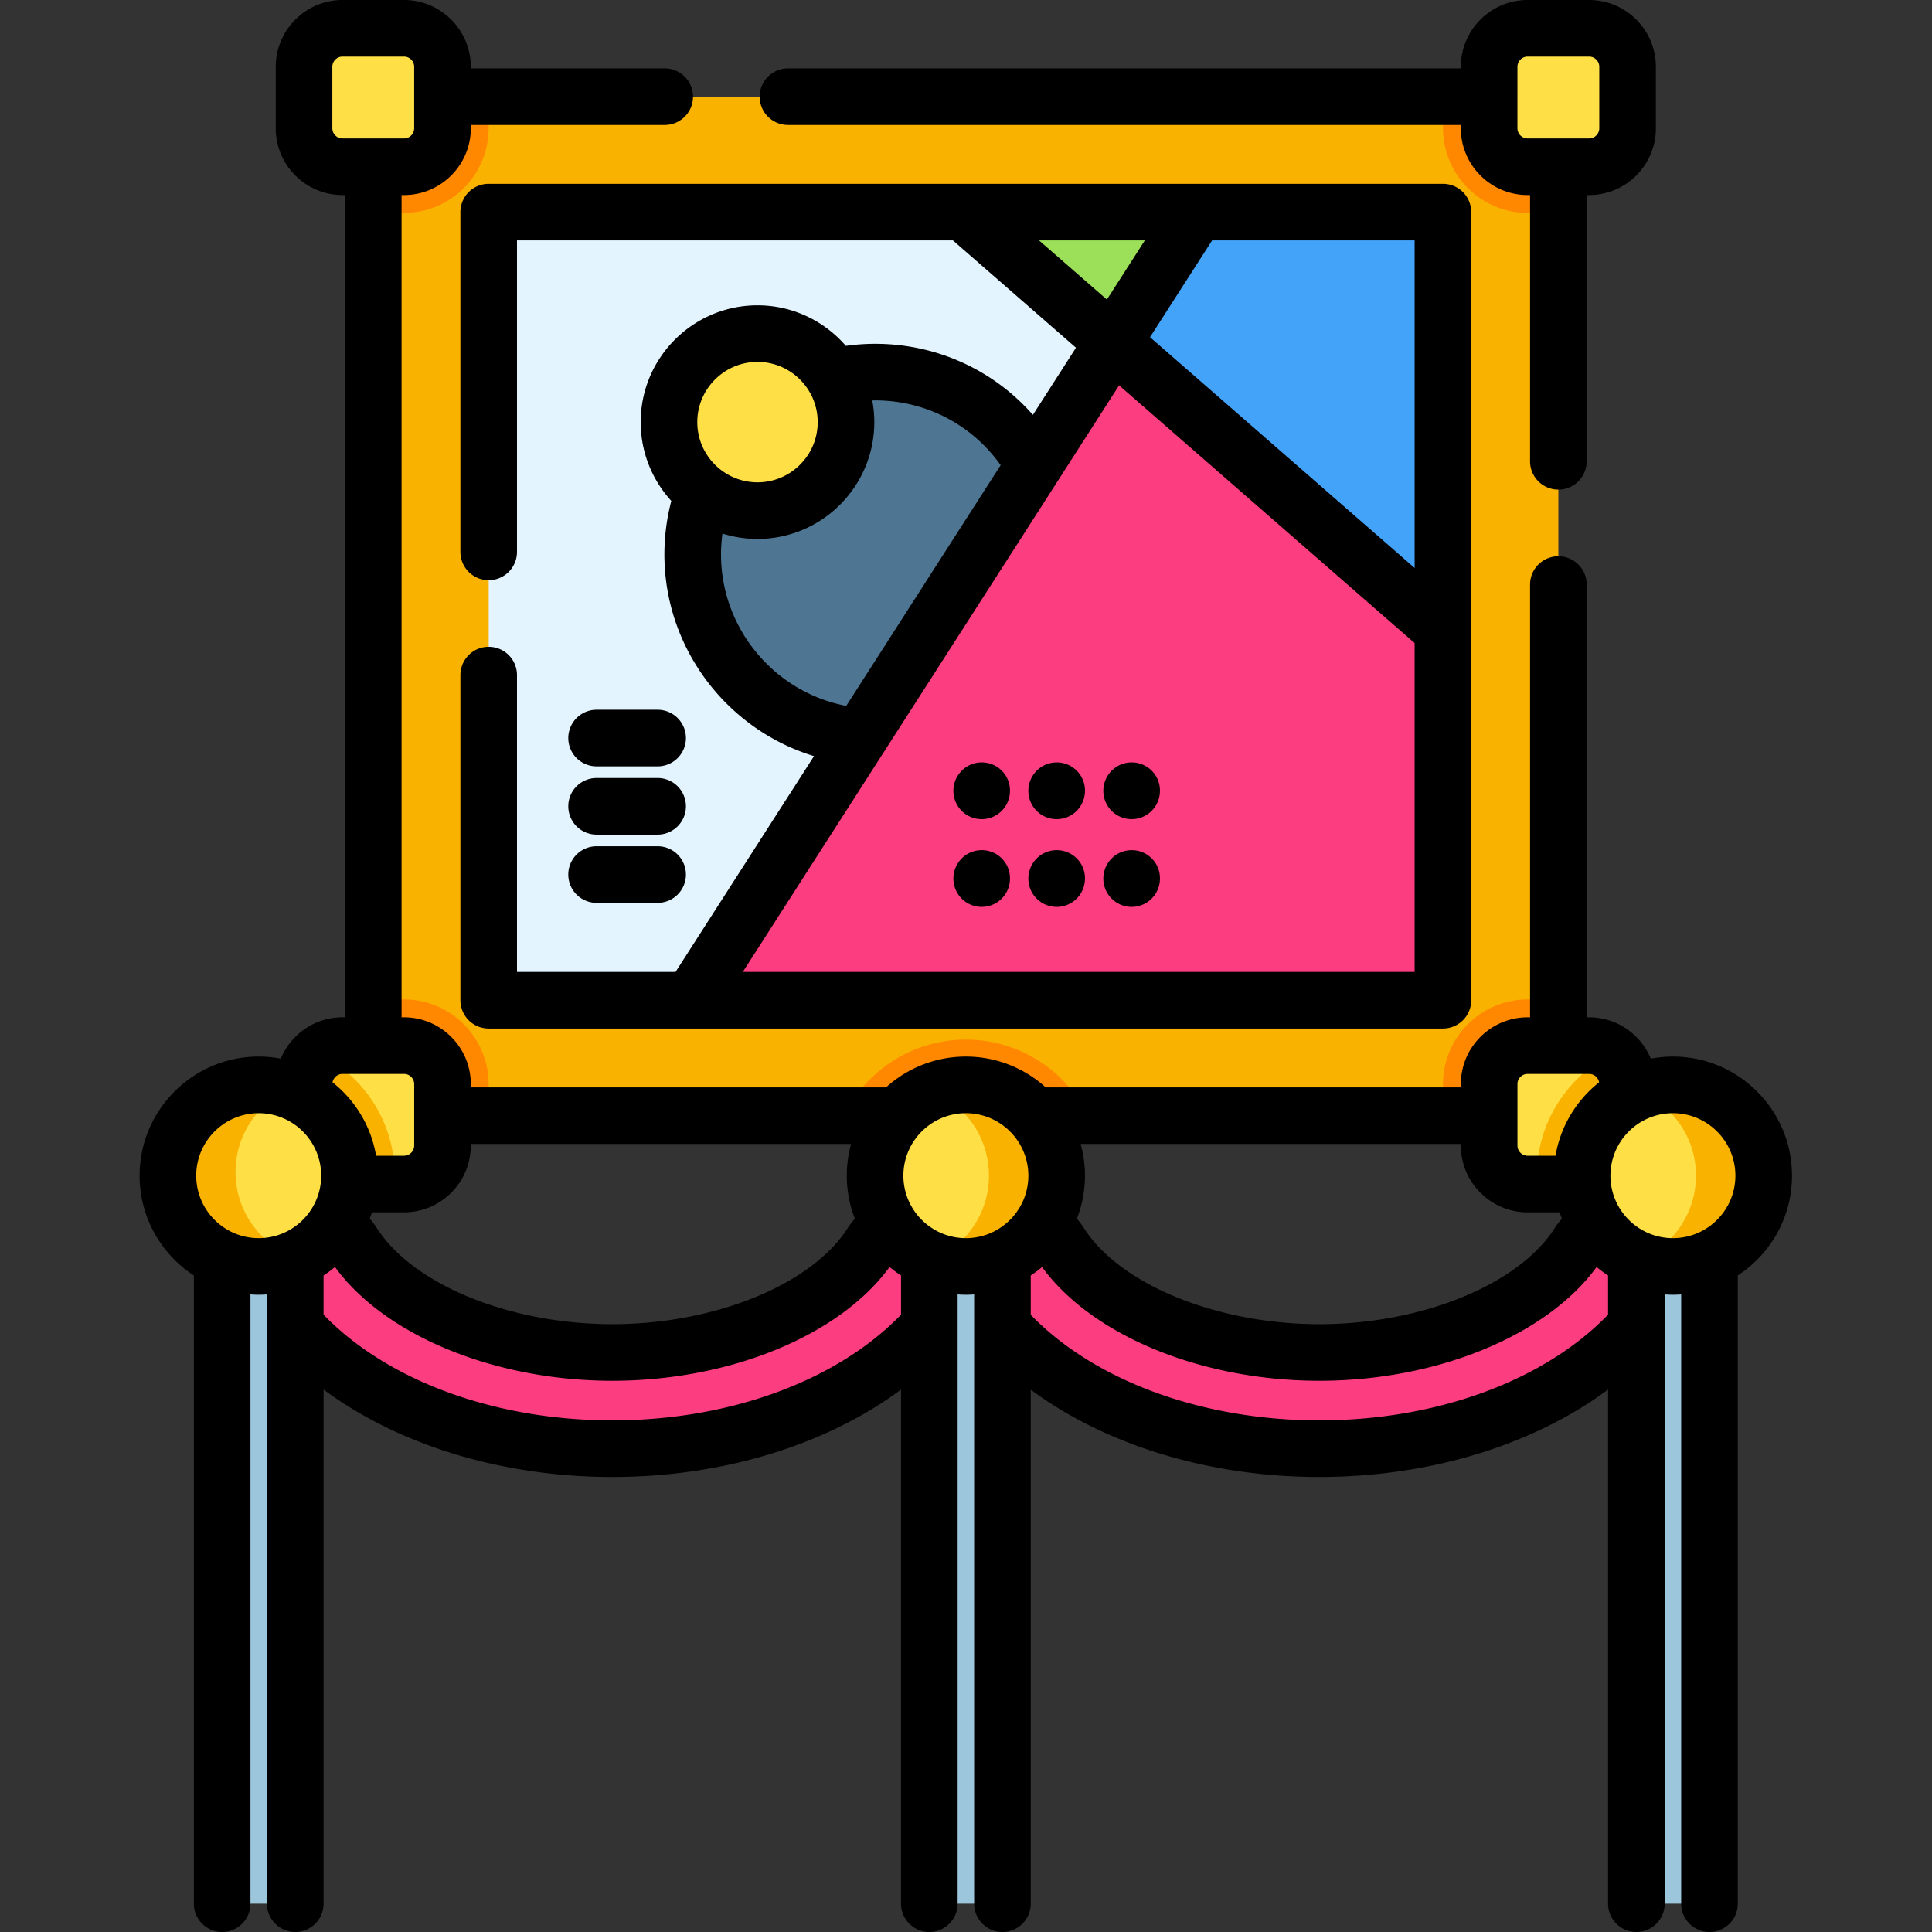 <svg height="512pt" viewBox="-37 0 512 512" width="512pt" xmlns="http://www.w3.org/2000/svg"><rect x="-37" y="0" width="512" height="512" fill="#333333" stroke="none"/><path d="M61.922 25.621H375.98v270.04H61.922zm0 0" fill="#f9b200"/><g fill="#f80"><path d="M251.332 295.66h-64.723c5.883-11.93 18.18-20.16 32.364-20.16 14.18 0 26.468 8.23 32.359 20.16zm0 0M92.5 287.29v8.37H61.918v-30.805h8.148c12.371 0 22.434 10.067 22.434 22.434zm0 0M375.984 264.855v30.805h-30.582v-8.37c0-12.368 10.063-22.435 22.434-22.435zm0 0M92.5 25.621v8.371c0 12.371-10.063 22.434-22.434 22.434h-8.148V25.62zm0 0M375.984 25.621v30.805h-8.148c-12.371 0-22.434-10.063-22.434-22.434v-8.37zm0 0"/></g><path d="M92.512 56.21H345.39v208.86H92.51zm0 0" fill="#e3f4ff"/><path d="M243.242 146.945c0 26.696-21.64 48.336-48.336 48.336-26.691 0-48.332-21.64-48.332-48.336 0-26.691 21.64-48.332 48.332-48.332 26.696 0 48.336 21.64 48.336 48.332zm0 0" fill="#4e7693"/><path d="M345.39 56.21v110.798L218.349 56.21zm0 0" fill="#9be058"/><path d="M345.39 56.21v208.86H146.13L257.957 90.754l22.16-34.543zm0 0" fill="#fc3e81"/><path d="M345.39 56.21v110.798l-87.433-76.254 22.16-34.543zm0 0" fill="#43a3f9"/><path d="M80.262 287.29v16.3c0 5.629-4.563 10.191-10.192 10.191h-16.3c-5.63 0-10.188-4.562-10.188-10.191v-16.3c0-3.278 1.55-6.188 3.95-8.06a10.14 10.14 0 0 1 6.238-2.128h16.3c5.63 0 10.192 4.558 10.192 10.187zm0 0" fill="#ffdf46"/><path d="M67.621 311.559c0 .75-.02 1.492-.07 2.222H53.77c-5.63 0-10.188-4.562-10.188-10.191v-16.3c0-3.278 1.55-6.188 3.95-8.06 11.89 5.91 20.09 18.18 20.09 32.329zm0 0" fill="#f9b200"/><path d="M394.32 287.29v16.3c0 5.629-4.558 10.191-10.187 10.191h-16.301a10.188 10.188 0 0 1-10.191-10.191v-16.3c0-5.63 4.558-10.188 10.191-10.188h16.3c2.36 0 4.52.796 6.24 2.128 2.398 1.872 3.948 4.782 3.948 8.06zm0 0" fill="#ffdf46"/><path d="M394.32 287.29v16.3c0 5.629-4.558 10.191-10.187 10.191h-13.781c-.051-.73-.07-1.472-.07-2.222 0-14.149 8.19-26.43 20.09-32.329 2.398 1.872 3.948 4.782 3.948 8.06zm0 0" fill="#f9b200"/><path d="M70.066 44.188H53.773c-5.632 0-10.199-4.567-10.199-10.2V17.7c0-5.633 4.567-10.199 10.2-10.199h16.292c5.633 0 10.2 4.566 10.2 10.2v16.288c0 5.633-4.567 10.2-10.2 10.2zm0 0M384.129 44.188h-16.293c-5.633 0-10.2-4.567-10.2-10.2V17.7c0-5.633 4.567-10.199 10.2-10.199h16.293c5.633 0 10.195 4.566 10.195 10.2v16.288c0 5.633-4.562 10.2-10.195 10.2zm0 0M187.2 111.871c0 12.953-10.5 23.453-23.454 23.453s-23.453-10.5-23.453-23.453 10.5-23.453 23.453-23.453 23.453 10.5 23.453 23.453zm0 0" fill="#ffdf46"/><path d="M312.637 383.914c-39.07 0-74.5-16.02-90.27-40.812-3.773-5.942-2.023-13.82 3.918-17.598s13.817-2.024 17.598 3.918c11.027 17.344 38.66 28.996 68.754 28.996s57.722-11.652 68.754-28.996c3.777-5.942 11.656-7.695 17.597-3.918 5.942 3.777 7.692 11.656 3.914 17.598-15.765 24.793-51.199 40.812-90.265 40.812zm0 0M125.266 383.914c-39.07 0-74.5-16.02-90.27-40.812-3.773-5.942-2.023-13.82 3.918-17.598 5.941-3.777 13.816-2.024 17.598 3.918 11.027 17.344 38.66 28.996 68.754 28.996s57.722-11.652 68.754-28.996c3.777-5.942 11.656-7.695 17.597-3.918 5.942 3.777 7.692 11.656 3.914 17.598-15.765 24.793-51.199 40.812-90.265 40.812zm0 0" fill="#fc3e81"/><path d="M21.871 322.305h19.375V504.5H21.871zm0 0" fill="#9cc6db"/><path d="M55.621 311.563c0 13.285-10.77 24.058-24.059 24.058S7.505 324.848 7.505 311.562c0-13.289 10.77-24.062 24.059-24.062s24.058 10.773 24.058 24.063zm0 0" fill="#ffdf46"/><path d="M7.531 312.848c.711 13.265 12.055 23.453 25.32 22.742a23.78 23.78 0 0 0 8.86-2.211c-9.02-3.082-15.715-11.39-16.258-21.492-.539-10.102 5.23-19.07 13.867-23.098a23.83 23.83 0 0 0-9.043-1.254c-13.27.711-23.457 12.043-22.746 25.313zm0 0" fill="#f9b200"/><path d="M209.281 322.305h19.375V504.5h-19.375zm0 0" fill="#9cc6db"/><path d="M243.027 311.563c0 13.285-10.773 24.058-24.058 24.058-13.29 0-24.063-10.773-24.063-24.059 0-13.289 10.774-24.062 24.063-24.062 13.285 0 24.058 10.773 24.058 24.063zm0 0" fill="#ffdf46"/><path d="M243.031 311.559c0 13.285-10.777 24.066-24.066 24.066-3.172 0-6.192-.613-8.965-1.734 8.844-3.559 15.082-12.22 15.082-22.332 0-10.118-6.238-18.766-15.082-22.325a23.841 23.841 0 0 1 8.965-1.734c13.289.004 24.066 10.77 24.066 24.059zm0 0" fill="#f9b200"/><path d="M396.652 322.305h19.375V504.5h-19.375zm0 0" fill="#9cc6db"/><path d="M430.398 311.563c0 13.285-10.77 24.058-24.058 24.058-13.29 0-24.063-10.773-24.063-24.059 0-13.289 10.774-24.062 24.063-24.062s24.058 10.773 24.058 24.063zm0 0" fill="#ffdf46"/><path d="M430.402 311.559c0 13.285-10.777 24.066-24.066 24.066-3.172 0-6.188-.613-8.965-1.734 8.844-3.559 15.082-12.22 15.082-22.332 0-10.118-6.238-18.766-15.082-22.325a23.856 23.856 0 0 1 8.965-1.734c13.289.004 24.066 10.77 24.066 24.059zm0 0" fill="#f9b200"/><path d="M171.82 33.117h178.317v.871c0 9.762 7.937 17.7 17.699 17.7h.644v70.566a7.5 7.5 0 1 0 15 0V51.688h.649c9.758 0 17.695-7.938 17.695-17.696V17.695C401.824 7.937 393.887 0 384.13 0h-16.293c-9.762 0-17.7 7.937-17.7 17.695v.422H171.82a7.5 7.5 0 1 0 0 15zm193.317-15.422A2.702 2.702 0 0 1 367.836 15h16.293a2.7 2.7 0 0 1 2.695 2.695v16.293c0 1.489-1.21 2.7-2.695 2.7h-16.293c-1.488 0-2.7-1.211-2.7-2.7zm0 0"/><path d="M92.512 171.41c-4.14 0-7.5 3.36-7.5 7.5v86.16a7.5 7.5 0 0 0 7.5 7.5H345.39a7.5 7.5 0 0 0 7.5-7.5V56.21a7.5 7.5 0 0 0-7.5-7.5H92.51a7.5 7.5 0 0 0-7.5 7.5v90.044a7.5 7.5 0 1 0 15 0V63.71h115.524l32.613 28.441-11.414 17.793c-10.5-11.93-25.554-18.832-41.828-18.832a56.36 56.36 0 0 0-7.746.547c-5.68-6.57-14.066-10.742-23.414-10.742-17.07 0-30.957 13.887-30.957 30.953 0 8.035 3.082 15.363 8.117 20.871a55.99 55.99 0 0 0-1.832 14.203c0 24.785 16.543 46.41 39.649 53.434L142.03 257.57h-42.02v-78.656a7.5 7.5 0 0 0-7.5-7.504zm245.379-20.894l-70.125-61.157 16.453-25.648h53.672zM238.355 63.71h28.04l-10.06 15.68zm-74.609 32.203c8.797 0 15.953 7.16 15.953 15.957s-7.156 15.953-15.953 15.953-15.957-7.156-15.957-15.953 7.16-15.957 15.957-15.957zm-9.672 51.031c0-1.863.133-3.715.38-5.547a30.82 30.82 0 0 0 9.288 1.426c17.07 0 30.957-13.887 30.957-30.953 0-1.96-.191-3.879-.543-5.738.25-.004.5-.02.75-.02 13.367 0 25.61 6.367 33.278 17.16l-40.922 63.79c-19.051-3.61-33.188-20.52-33.188-40.118zm105.5-44.824l78.317 68.297v87.152H159.85zm0 0"/><path d="M223.16 202.047h-.094c-4.14.05-7.457 3.488-7.406 7.629a7.5 7.5 0 0 0 7.496 7.41h.094a7.5 7.5 0 0 0 7.406-7.594v-.078c-.05-4.11-3.394-7.367-7.496-7.367zm0 0M223.16 225.293c-.031 0-.062.004-.094.004-4.144.05-7.46 3.488-7.406 7.629a7.503 7.503 0 0 0 7.496 7.41c.031 0 .063 0 .094-.004a7.494 7.494 0 0 0 7.406-7.59v-.082c-.05-4.105-3.398-7.367-7.496-7.367zm0 0M243.027 202.047c-4.144 0-7.5 3.394-7.5 7.539a7.5 7.5 0 0 0 7.5 7.5 7.5 7.5 0 0 0 7.5-7.5v-.082c0-4.14-3.359-7.457-7.5-7.457zm0 0M243.027 225.297c-4.144 0-7.5 3.394-7.5 7.539a7.5 7.5 0 0 0 7.5 7.5 7.5 7.5 0 0 0 7.5-7.5v-.082c0-4.14-3.359-7.457-7.5-7.457zm0 0M262.895 202.047c-4.141 0-7.5 3.394-7.5 7.539a7.5 7.5 0 1 0 15 0v-.082c0-4.14-3.356-7.457-7.5-7.457zm0 0M262.895 225.297c-4.141 0-7.5 3.394-7.5 7.539a7.5 7.5 0 1 0 15 0v-.082c0-4.14-3.356-7.457-7.5-7.457zm0 0M121.102 203.094h16.175a7.5 7.5 0 1 0 0-15h-16.175a7.5 7.5 0 1 0 0 15zm0 0M121.102 221.18h16.175a7.5 7.5 0 0 0 7.5-7.5 7.5 7.5 0 0 0-7.5-7.5h-16.175a7.5 7.5 0 0 0-7.5 7.5 7.5 7.5 0 0 0 7.5 7.5zm0 0M121.102 239.266h16.175a7.5 7.5 0 1 0 0-15h-16.175a7.5 7.5 0 1 0 0 15zm0 0"/><path d="M437.898 311.563c0-17.403-14.156-31.56-31.558-31.56-2 0-3.957.192-5.856.552-2.656-6.426-8.984-10.957-16.355-10.957h-.649V154.914c0-4.144-3.355-7.5-7.5-7.5a7.5 7.5 0 0 0-7.5 7.5v114.684h-.644c-9.758 0-17.695 7.937-17.695 17.695v.871H240.12c-5.598-5.07-13.023-8.16-21.152-8.16-8.133 0-15.555 3.09-21.157 8.16H87.766v-.871c0-9.758-7.942-17.695-17.7-17.695h-.644V51.688h.644c9.758 0 17.7-7.938 17.7-17.696v-.875h51.394c4.145 0 7.5-3.355 7.5-7.5a7.5 7.5 0 0 0-7.5-7.5H87.766V17.7C87.766 7.938 79.824 0 70.066 0H53.773c-9.757 0-17.695 7.938-17.695 17.695v16.293c0 9.762 7.938 17.7 17.695 17.7h.649v217.906h-.649c-7.375 0-13.699 4.535-16.355 10.96a31.467 31.467 0 0 0-5.86-.554C14.157 280 0 294.156 0 311.563c0 11.066 5.73 20.812 14.375 26.449V504.5c0 4.145 3.355 7.5 7.5 7.5a7.5 7.5 0 0 0 7.5-7.5V343.035c.723.05 1.45.086 2.184.086.738 0 1.464-.035 2.191-.086V504.5c0 4.145 3.355 7.5 7.5 7.5a7.5 7.5 0 0 0 7.5-7.5V368.246c19.785 14.684 47.29 23.168 76.516 23.168 29.242 0 56.734-8.48 76.515-23.164V504.5a7.5 7.5 0 0 0 7.5 7.5c4.145 0 7.5-3.355 7.5-7.5V343.035c.727.05 1.453.086 2.188.086.738 0 1.465-.035 2.191-.086V504.5c0 4.145 3.356 7.5 7.5 7.5a7.5 7.5 0 0 0 7.5-7.5V368.277c19.781 14.66 47.27 23.137 76.477 23.137 29.242 0 56.734-8.48 76.52-23.164V504.5c0 4.145 3.355 7.5 7.5 7.5s7.5-3.355 7.5-7.5V343.035c.722.05 1.448.086 2.187.086.734 0 1.465-.035 2.187-.086V504.5c0 4.145 3.356 7.5 7.5 7.5s7.5-3.355 7.5-7.5V338.008c8.64-5.637 14.367-15.383 14.367-26.446zM51.074 33.988V17.695a2.702 2.702 0 0 1 2.7-2.695h16.292a2.698 2.698 0 0 1 2.696 2.695v16.293c0 1.489-1.207 2.7-2.696 2.7H53.773c-1.488 0-2.699-1.211-2.699-2.7zm314.063 253.305a2.699 2.699 0 0 1 2.699-2.695h16.293c1.324 0 2.426.96 2.648 2.226-5.988 4.746-10.218 11.613-11.547 19.461h-7.394a2.699 2.699 0 0 1-2.695-2.7v-16.292zm2.699 33.988h8.48c.184.567.387 1.125.598 1.672-.668.77-1.297 1.57-1.852 2.442-9.554 15.027-35.226 25.523-62.425 25.523s-52.871-10.496-62.426-25.52a19.95 19.95 0 0 0-1.832-2.418 31.344 31.344 0 0 0 2.148-11.418c0-2.91-.406-5.722-1.144-8.398h100.754v.422c0 9.758 7.937 17.695 17.699 17.695zM188.55 303.164a31.357 31.357 0 0 0 .996 19.79c-.672.769-1.3 1.57-1.856 2.44-9.554 15.028-35.226 25.524-62.425 25.524s-52.871-10.496-62.426-25.52a20.116 20.116 0 0 0-1.856-2.445c.211-.55.414-1.105.594-1.672h8.488c9.758 0 17.7-7.937 17.7-17.695v-.422zM53.773 284.598h16.293c1.489 0 2.7 1.207 2.7 2.695v16.293a2.699 2.699 0 0 1-2.7 2.695h-7.398c-1.324-7.843-5.555-14.71-11.543-19.457a2.694 2.694 0 0 1 2.648-2.226zM15 311.563c0-9.133 7.43-16.56 16.559-16.56 9.132 0 16.558 7.427 16.558 16.56 0 9.128-7.426 16.558-16.558 16.558-9.13 0-16.559-7.43-16.559-16.559zm186.781 36.843c-16.972 17.547-45.48 28.008-76.515 28.008-31.02 0-59.543-10.46-76.52-28.008v-10.398a31.108 31.108 0 0 0 3.031-2.238c13.215 18.128 42.25 30.148 73.489 30.148s60.27-12.016 73.484-30.148c.96.804 1.977 1.55 3.031 2.242zm.625-36.844c0-9.132 7.43-16.558 16.563-16.558 9.129 0 16.558 7.426 16.558 16.559 0 9.128-7.43 16.558-16.558 16.558-9.133 0-16.563-7.43-16.563-16.559zm186.746 36.84c-16.972 17.555-45.476 28.012-76.515 28.012-30.996 0-59.5-10.445-76.48-27.973v-10.433a31.745 31.745 0 0 0 3.007-2.219c13.219 18.121 42.246 30.129 73.473 30.129 31.238 0 60.273-12.016 73.484-30.148a31.455 31.455 0 0 0 3.031 2.242zm.63-36.84c0-9.132 7.429-16.558 16.558-16.558 9.133 0 16.558 7.426 16.558 16.559 0 9.128-7.425 16.558-16.558 16.558-9.13 0-16.559-7.43-16.559-16.559zm0 0"/></svg>